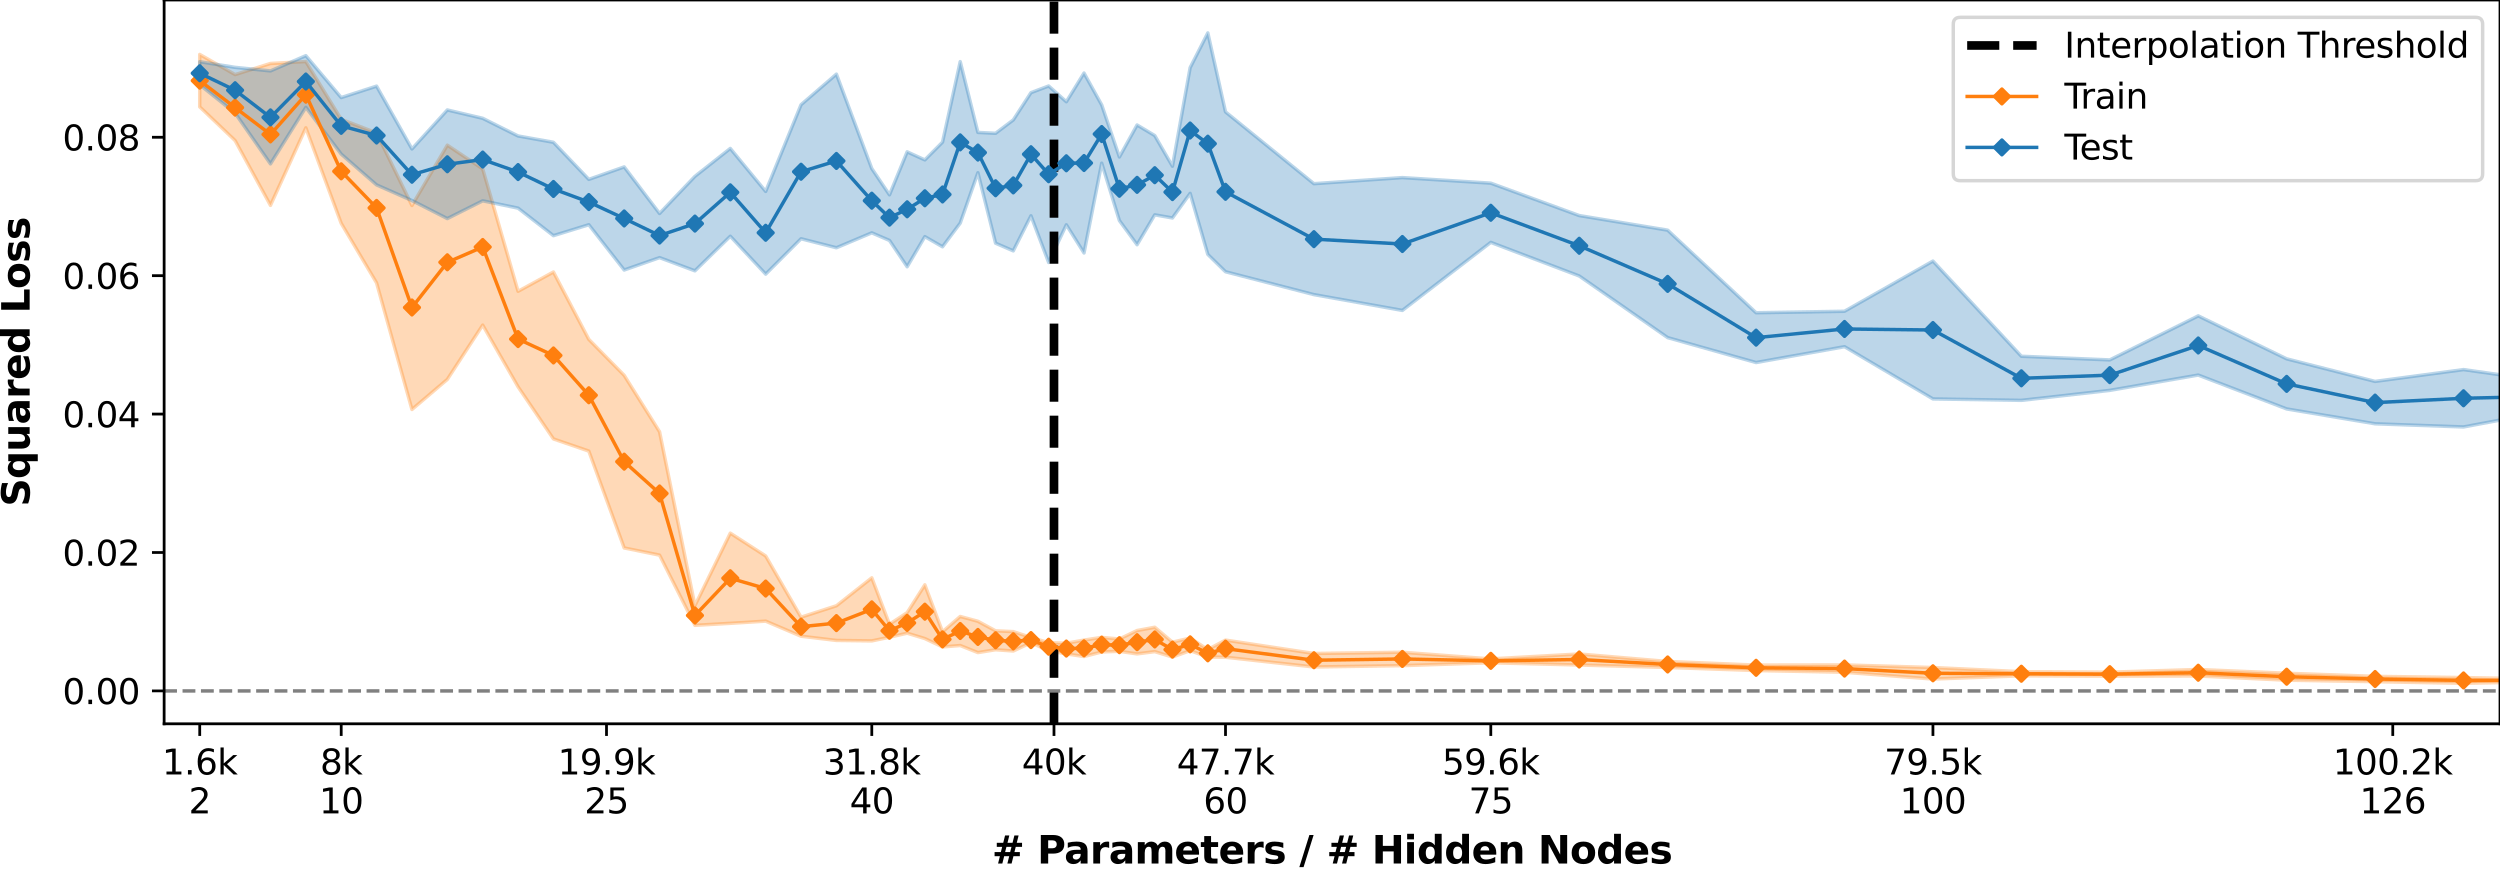<?xml version="1.0" encoding="utf-8" standalone="no"?>
<!DOCTYPE svg PUBLIC "-//W3C//DTD SVG 1.1//EN"
  "http://www.w3.org/Graphics/SVG/1.1/DTD/svg11.dtd">
<svg xmlns:xlink="http://www.w3.org/1999/xlink" width="720pt" height="252pt" viewBox="0 0 720 252" xmlns="http://www.w3.org/2000/svg" version="1.1">
 <defs>
  <style type="text/css">*{stroke-linejoin: round; stroke-linecap: butt}</style>
 </defs>
 <g id="figure_1">
  <g id="patch_1">
   <path d="M 0 252 
L 720 252 
L 720 0 
L 0 0 
z
" style="fill: #ffffff"/>
  </g>
  <g id="axes_1">
   <g id="patch_2">
    <path d="M 47.27 208.456 
L 720 208.456 
L 720 0 
L 47.27 0 
z
" style="fill: #ffffff"/>
   </g>
   <g id="PolyCollection_1">
    <path d="M 57.521 15.672 
L 57.521 30.78 
L 67.708 40.485 
L 77.895 59.15 
L 88.082 36.811 
L 98.269 64.321 
L 108.456 81.481 
L 118.643 117.933 
L 128.831 109.268 
L 139.018 93.626 
L 149.205 111.414 
L 159.392 126.414 
L 169.579 129.917 
L 179.766 157.812 
L 189.953 159.882 
L 200.14 180.098 
L 210.327 179.521 
L 220.514 178.889 
L 230.701 183.231 
L 240.888 184.447 
L 251.075 184.579 
L 256.169 183.524 
L 261.262 182.358 
L 266.356 183.905 
L 271.449 186.312 
L 276.543 185.912 
L 281.636 187.947 
L 286.73 187.125 
L 291.823 187.489 
L 296.917 185.102 
L 302.01 187.413 
L 307.104 188.319 
L 312.197 189.083 
L 317.291 187.756 
L 322.385 187.579 
L 327.478 188.32 
L 332.572 187.67 
L 337.665 189.229 
L 342.759 187.384 
L 347.852 189.238 
L 352.946 189.279 
L 378.413 192.094 
L 403.881 191.706 
L 429.349 190.879 
L 454.816 191.524 
L 480.284 192.233 
L 505.752 193.113 
L 531.219 193.612 
L 556.687 195.568 
L 582.154 194.638 
L 607.622 194.748 
L 633.09 194.686 
L 658.557 195.895 
L 684.025 196.326 
L 709.493 196.801 
L 734.96 196.283 
L 760.428 197.163 
L 785.896 195.628 
L 811.363 196.514 
L 811.363 195.055 
L 811.363 195.055 
L 785.896 194.792 
L 760.428 195.608 
L 734.96 195.615 
L 709.493 195.134 
L 684.025 194.785 
L 658.557 193.891 
L 633.09 192.811 
L 607.622 193.583 
L 582.154 193.438 
L 556.687 192.244 
L 531.219 191.492 
L 505.752 191.543 
L 480.284 190.501 
L 454.816 188.344 
L 429.349 189.762 
L 403.881 187.846 
L 378.413 188.199 
L 352.946 184.343 
L 347.852 187.068 
L 342.759 183.764 
L 337.665 184.936 
L 332.572 180.647 
L 327.478 181.589 
L 322.385 184.036 
L 317.291 183.569 
L 312.197 184.343 
L 307.104 185.247 
L 302.01 185.089 
L 296.917 183.586 
L 291.823 181.904 
L 286.73 181.677 
L 281.636 178.926 
L 276.543 177.543 
L 271.449 181.954 
L 266.356 168.428 
L 261.262 176.438 
L 256.169 179.785 
L 251.075 166.413 
L 240.888 174.457 
L 230.701 177.752 
L 220.514 160.116 
L 210.327 153.549 
L 200.14 174.407 
L 189.953 124.35 
L 179.766 108.099 
L 169.579 97.746 
L 159.392 78.333 
L 149.205 83.892 
L 139.018 48.643 
L 128.831 41.811 
L 118.643 59.186 
L 108.456 38.285 
L 98.269 34.363 
L 88.082 17.732 
L 77.895 18.277 
L 67.708 21.482 
L 57.521 15.672 
z
" clip-path="url(#p7bd601a7f1)" style="fill: #ff7f0e; fill-opacity: 0.3; stroke: #ff7f0e; stroke-opacity: 0.3"/>
   </g>
   <g id="PolyCollection_2">
    <path d="M 57.521 17.774 
L 57.521 24.412 
L 67.708 32.569 
L 77.895 47.197 
L 88.082 30.922 
L 98.269 44.382 
L 108.456 53.255 
L 118.643 57.755 
L 128.831 62.954 
L 139.018 57.837 
L 149.205 59.949 
L 159.392 67.87 
L 169.579 64.722 
L 179.766 77.767 
L 189.953 74.197 
L 200.14 78 
L 210.327 68.038 
L 220.514 78.947 
L 230.701 68.761 
L 240.888 71.356 
L 251.075 67.056 
L 256.169 69.251 
L 261.262 76.828 
L 266.356 68.151 
L 271.449 71.08 
L 276.543 64.258 
L 281.636 49.749 
L 286.73 70.043 
L 291.823 72.253 
L 296.917 62.152 
L 302.01 75.593 
L 307.104 64.745 
L 312.197 72.856 
L 317.291 46.994 
L 322.385 63.522 
L 327.478 70.48 
L 332.572 61.873 
L 337.665 62.776 
L 342.759 55.697 
L 347.852 73.277 
L 352.946 78.264 
L 378.413 84.854 
L 403.881 89.403 
L 429.349 69.805 
L 454.816 79.487 
L 480.284 97.236 
L 505.752 104.412 
L 531.219 99.849 
L 556.687 114.893 
L 582.154 115.305 
L 607.622 112.429 
L 633.09 108.02 
L 658.557 117.772 
L 684.025 122.052 
L 709.493 122.966 
L 734.96 118.197 
L 760.428 120.707 
L 785.896 118.602 
L 811.363 121.962 
L 811.363 112.033 
L 811.363 112.033 
L 785.896 112.64 
L 760.428 109.114 
L 734.96 110.032 
L 709.493 106.443 
L 684.025 109.843 
L 658.557 103.341 
L 633.09 90.971 
L 607.622 103.653 
L 582.154 102.599 
L 556.687 75.188 
L 531.219 89.639 
L 505.752 90.072 
L 480.284 66.285 
L 454.816 62.075 
L 429.349 52.747 
L 403.881 51.148 
L 378.413 52.901 
L 352.946 32.221 
L 347.852 9.475 
L 342.759 19.484 
L 337.665 47.873 
L 332.572 39.04 
L 327.478 35.994 
L 322.385 45.213 
L 317.291 30.217 
L 312.197 21.036 
L 307.104 29.303 
L 302.01 24.764 
L 296.917 26.685 
L 291.823 34.539 
L 286.73 38.385 
L 281.636 38.136 
L 276.543 17.754 
L 271.449 40.927 
L 266.356 46.05 
L 261.262 43.727 
L 256.169 56.114 
L 251.075 48.54 
L 240.888 21.349 
L 230.701 30.157 
L 220.514 55.126 
L 210.327 42.751 
L 200.14 50.788 
L 189.953 61.482 
L 179.766 48.069 
L 169.579 51.657 
L 159.392 40.976 
L 149.205 39.159 
L 139.018 34.069 
L 128.831 31.665 
L 118.643 42.895 
L 108.456 24.802 
L 98.269 28.098 
L 88.082 16.033 
L 77.895 20.421 
L 67.708 19.397 
L 57.521 17.774 
z
" clip-path="url(#p7bd601a7f1)" style="fill: #1f77b4; fill-opacity: 0.3; stroke: #1f77b4; stroke-opacity: 0.3"/>
   </g>
   <g id="matplotlib.axis_1">
    <g id="xtick_1">
     <g id="line2d_1">
      <defs>
       <path id="mdff588a5c4" d="M 0 0 
L 0 3.5 
" style="stroke: #000000; stroke-width: 0.8"/>
      </defs>
      <g>
       <use xlink:href="#mdff588a5c4" x="57.521" y="208.456" style="stroke: #000000; stroke-width: 0.8"/>
      </g>
     </g>
     <g id="text_1">
      <!-- 1.6k -->
      <g transform="translate(46.674 223.054)scale(0.1 -0.1)">
       <defs>
        <path id="DejaVuSans-31" d="M 794 531 
L 1825 531 
L 1825 4091 
L 703 3866 
L 703 4441 
L 1819 4666 
L 2450 4666 
L 2450 531 
L 3481 531 
L 3481 0 
L 794 0 
L 794 531 
z
" transform="scale(0.016)"/>
        <path id="DejaVuSans-2e" d="M 684 794 
L 1344 794 
L 1344 0 
L 684 0 
L 684 794 
z
" transform="scale(0.016)"/>
        <path id="DejaVuSans-36" d="M 2113 2584 
Q 1688 2584 1439 2293 
Q 1191 2003 1191 1497 
Q 1191 994 1439 701 
Q 1688 409 2113 409 
Q 2538 409 2786 701 
Q 3034 994 3034 1497 
Q 3034 2003 2786 2293 
Q 2538 2584 2113 2584 
z
M 3366 4563 
L 3366 3988 
Q 3128 4100 2886 4159 
Q 2644 4219 2406 4219 
Q 1781 4219 1451 3797 
Q 1122 3375 1075 2522 
Q 1259 2794 1537 2939 
Q 1816 3084 2150 3084 
Q 2853 3084 3261 2657 
Q 3669 2231 3669 1497 
Q 3669 778 3244 343 
Q 2819 -91 2113 -91 
Q 1303 -91 875 529 
Q 447 1150 447 2328 
Q 447 3434 972 4092 
Q 1497 4750 2381 4750 
Q 2619 4750 2861 4703 
Q 3103 4656 3366 4563 
z
" transform="scale(0.016)"/>
        <path id="DejaVuSans-6b" d="M 581 4863 
L 1159 4863 
L 1159 1991 
L 2875 3500 
L 3609 3500 
L 1753 1863 
L 3688 0 
L 2938 0 
L 1159 1709 
L 1159 0 
L 581 0 
L 581 4863 
z
" transform="scale(0.016)"/>
       </defs>
       <use xlink:href="#DejaVuSans-31"/>
       <use xlink:href="#DejaVuSans-2e" x="63.623"/>
       <use xlink:href="#DejaVuSans-36" x="95.41"/>
       <use xlink:href="#DejaVuSans-6b" x="159.033"/>
      </g>
      <!-- 2 -->
      <g transform="translate(54.34 234.252)scale(0.1 -0.1)">
       <defs>
        <path id="DejaVuSans-32" d="M 1228 531 
L 3431 531 
L 3431 0 
L 469 0 
L 469 531 
Q 828 903 1448 1529 
Q 2069 2156 2228 2338 
Q 2531 2678 2651 2914 
Q 2772 3150 2772 3378 
Q 2772 3750 2511 3984 
Q 2250 4219 1831 4219 
Q 1534 4219 1204 4116 
Q 875 4013 500 3803 
L 500 4441 
Q 881 4594 1212 4672 
Q 1544 4750 1819 4750 
Q 2544 4750 2975 4387 
Q 3406 4025 3406 3419 
Q 3406 3131 3298 2873 
Q 3191 2616 2906 2266 
Q 2828 2175 2409 1742 
Q 1991 1309 1228 531 
z
" transform="scale(0.016)"/>
       </defs>
       <use xlink:href="#DejaVuSans-32"/>
      </g>
     </g>
    </g>
    <g id="xtick_2">
     <g id="line2d_2">
      <g>
       <use xlink:href="#mdff588a5c4" x="98.269" y="208.456" style="stroke: #000000; stroke-width: 0.8"/>
      </g>
     </g>
     <g id="text_2">
      <!-- 8k -->
      <g transform="translate(92.193 223.054)scale(0.1 -0.1)">
       <defs>
        <path id="DejaVuSans-38" d="M 2034 2216 
Q 1584 2216 1326 1975 
Q 1069 1734 1069 1313 
Q 1069 891 1326 650 
Q 1584 409 2034 409 
Q 2484 409 2743 651 
Q 3003 894 3003 1313 
Q 3003 1734 2745 1975 
Q 2488 2216 2034 2216 
z
M 1403 2484 
Q 997 2584 770 2862 
Q 544 3141 544 3541 
Q 544 4100 942 4425 
Q 1341 4750 2034 4750 
Q 2731 4750 3128 4425 
Q 3525 4100 3525 3541 
Q 3525 3141 3298 2862 
Q 3072 2584 2669 2484 
Q 3125 2378 3379 2068 
Q 3634 1759 3634 1313 
Q 3634 634 3220 271 
Q 2806 -91 2034 -91 
Q 1263 -91 848 271 
Q 434 634 434 1313 
Q 434 1759 690 2068 
Q 947 2378 1403 2484 
z
M 1172 3481 
Q 1172 3119 1398 2916 
Q 1625 2713 2034 2713 
Q 2441 2713 2670 2916 
Q 2900 3119 2900 3481 
Q 2900 3844 2670 4047 
Q 2441 4250 2034 4250 
Q 1625 4250 1398 4047 
Q 1172 3844 1172 3481 
z
" transform="scale(0.016)"/>
       </defs>
       <use xlink:href="#DejaVuSans-38"/>
       <use xlink:href="#DejaVuSans-6b" x="63.623"/>
      </g>
      <!-- 10 -->
      <g transform="translate(91.907 234.252)scale(0.1 -0.1)">
       <defs>
        <path id="DejaVuSans-30" d="M 2034 4250 
Q 1547 4250 1301 3770 
Q 1056 3291 1056 2328 
Q 1056 1369 1301 889 
Q 1547 409 2034 409 
Q 2525 409 2770 889 
Q 3016 1369 3016 2328 
Q 3016 3291 2770 3770 
Q 2525 4250 2034 4250 
z
M 2034 4750 
Q 2819 4750 3233 4129 
Q 3647 3509 3647 2328 
Q 3647 1150 3233 529 
Q 2819 -91 2034 -91 
Q 1250 -91 836 529 
Q 422 1150 422 2328 
Q 422 3509 836 4129 
Q 1250 4750 2034 4750 
z
" transform="scale(0.016)"/>
       </defs>
       <use xlink:href="#DejaVuSans-31"/>
       <use xlink:href="#DejaVuSans-30" x="63.623"/>
      </g>
     </g>
    </g>
    <g id="xtick_3">
     <g id="line2d_3">
      <g>
       <use xlink:href="#mdff588a5c4" x="174.672" y="208.456" style="stroke: #000000; stroke-width: 0.8"/>
      </g>
     </g>
     <g id="text_3">
      <!-- 19.9k -->
      <g transform="translate(160.644 223.054)scale(0.1 -0.1)">
       <defs>
        <path id="DejaVuSans-39" d="M 703 97 
L 703 672 
Q 941 559 1184 500 
Q 1428 441 1663 441 
Q 2288 441 2617 861 
Q 2947 1281 2994 2138 
Q 2813 1869 2534 1725 
Q 2256 1581 1919 1581 
Q 1219 1581 811 2004 
Q 403 2428 403 3163 
Q 403 3881 828 4315 
Q 1253 4750 1959 4750 
Q 2769 4750 3195 4129 
Q 3622 3509 3622 2328 
Q 3622 1225 3098 567 
Q 2575 -91 1691 -91 
Q 1453 -91 1209 -44 
Q 966 3 703 97 
z
M 1959 2075 
Q 2384 2075 2632 2365 
Q 2881 2656 2881 3163 
Q 2881 3666 2632 3958 
Q 2384 4250 1959 4250 
Q 1534 4250 1286 3958 
Q 1038 3666 1038 3163 
Q 1038 2656 1286 2365 
Q 1534 2075 1959 2075 
z
" transform="scale(0.016)"/>
       </defs>
       <use xlink:href="#DejaVuSans-31"/>
       <use xlink:href="#DejaVuSans-39" x="63.623"/>
       <use xlink:href="#DejaVuSans-2e" x="127.246"/>
       <use xlink:href="#DejaVuSans-39" x="159.033"/>
       <use xlink:href="#DejaVuSans-6b" x="222.656"/>
      </g>
      <!-- 25 -->
      <g transform="translate(168.31 234.252)scale(0.1 -0.1)">
       <defs>
        <path id="DejaVuSans-35" d="M 691 4666 
L 3169 4666 
L 3169 4134 
L 1269 4134 
L 1269 2991 
Q 1406 3038 1543 3061 
Q 1681 3084 1819 3084 
Q 2600 3084 3056 2656 
Q 3513 2228 3513 1497 
Q 3513 744 3044 326 
Q 2575 -91 1722 -91 
Q 1428 -91 1123 -41 
Q 819 9 494 109 
L 494 744 
Q 775 591 1075 516 
Q 1375 441 1709 441 
Q 2250 441 2565 725 
Q 2881 1009 2881 1497 
Q 2881 1984 2565 2268 
Q 2250 2553 1709 2553 
Q 1456 2553 1204 2497 
Q 953 2441 691 2322 
L 691 4666 
z
" transform="scale(0.016)"/>
       </defs>
       <use xlink:href="#DejaVuSans-32"/>
       <use xlink:href="#DejaVuSans-35" x="63.623"/>
      </g>
     </g>
    </g>
    <g id="xtick_4">
     <g id="line2d_4">
      <g>
       <use xlink:href="#mdff588a5c4" x="251.075" y="208.456" style="stroke: #000000; stroke-width: 0.8"/>
      </g>
     </g>
     <g id="text_4">
      <!-- 31.8k -->
      <g transform="translate(237.047 223.054)scale(0.1 -0.1)">
       <defs>
        <path id="DejaVuSans-33" d="M 2597 2516 
Q 3050 2419 3304 2112 
Q 3559 1806 3559 1356 
Q 3559 666 3084 287 
Q 2609 -91 1734 -91 
Q 1441 -91 1130 -33 
Q 819 25 488 141 
L 488 750 
Q 750 597 1062 519 
Q 1375 441 1716 441 
Q 2309 441 2620 675 
Q 2931 909 2931 1356 
Q 2931 1769 2642 2001 
Q 2353 2234 1838 2234 
L 1294 2234 
L 1294 2753 
L 1863 2753 
Q 2328 2753 2575 2939 
Q 2822 3125 2822 3475 
Q 2822 3834 2567 4026 
Q 2313 4219 1838 4219 
Q 1578 4219 1281 4162 
Q 984 4106 628 3988 
L 628 4550 
Q 988 4650 1302 4700 
Q 1616 4750 1894 4750 
Q 2613 4750 3031 4423 
Q 3450 4097 3450 3541 
Q 3450 3153 3228 2886 
Q 3006 2619 2597 2516 
z
" transform="scale(0.016)"/>
       </defs>
       <use xlink:href="#DejaVuSans-33"/>
       <use xlink:href="#DejaVuSans-31" x="63.623"/>
       <use xlink:href="#DejaVuSans-2e" x="127.246"/>
       <use xlink:href="#DejaVuSans-38" x="159.033"/>
       <use xlink:href="#DejaVuSans-6b" x="222.656"/>
      </g>
      <!-- 40 -->
      <g transform="translate(244.713 234.252)scale(0.1 -0.1)">
       <defs>
        <path id="DejaVuSans-34" d="M 2419 4116 
L 825 1625 
L 2419 1625 
L 2419 4116 
z
M 2253 4666 
L 3047 4666 
L 3047 1625 
L 3713 1625 
L 3713 1100 
L 3047 1100 
L 3047 0 
L 2419 0 
L 2419 1100 
L 313 1100 
L 313 1709 
L 2253 4666 
z
" transform="scale(0.016)"/>
       </defs>
       <use xlink:href="#DejaVuSans-34"/>
       <use xlink:href="#DejaVuSans-30" x="63.623"/>
      </g>
     </g>
    </g>
    <g id="xtick_5">
     <g id="line2d_5">
      <g>
       <use xlink:href="#mdff588a5c4" x="352.946" y="208.456" style="stroke: #000000; stroke-width: 0.8"/>
      </g>
     </g>
     <g id="text_5">
      <!-- 47.7k -->
      <g transform="translate(338.918 223.054)scale(0.1 -0.1)">
       <defs>
        <path id="DejaVuSans-37" d="M 525 4666 
L 3525 4666 
L 3525 4397 
L 1831 0 
L 1172 0 
L 2766 4134 
L 525 4134 
L 525 4666 
z
" transform="scale(0.016)"/>
       </defs>
       <use xlink:href="#DejaVuSans-34"/>
       <use xlink:href="#DejaVuSans-37" x="63.623"/>
       <use xlink:href="#DejaVuSans-2e" x="127.246"/>
       <use xlink:href="#DejaVuSans-37" x="159.033"/>
       <use xlink:href="#DejaVuSans-6b" x="222.656"/>
      </g>
      <!-- 60 -->
      <g transform="translate(346.583 234.252)scale(0.1 -0.1)">
       <use xlink:href="#DejaVuSans-36"/>
       <use xlink:href="#DejaVuSans-30" x="63.623"/>
      </g>
     </g>
    </g>
    <g id="xtick_6">
     <g id="line2d_6">
      <g>
       <use xlink:href="#mdff588a5c4" x="429.349" y="208.456" style="stroke: #000000; stroke-width: 0.8"/>
      </g>
     </g>
     <g id="text_6">
      <!-- 59.6k -->
      <g transform="translate(415.32 223.054)scale(0.1 -0.1)">
       <use xlink:href="#DejaVuSans-35"/>
       <use xlink:href="#DejaVuSans-39" x="63.623"/>
       <use xlink:href="#DejaVuSans-2e" x="127.246"/>
       <use xlink:href="#DejaVuSans-36" x="159.033"/>
       <use xlink:href="#DejaVuSans-6b" x="222.656"/>
      </g>
      <!-- 75 -->
      <g transform="translate(422.986 234.252)scale(0.1 -0.1)">
       <use xlink:href="#DejaVuSans-37"/>
       <use xlink:href="#DejaVuSans-35" x="63.623"/>
      </g>
     </g>
    </g>
    <g id="xtick_7">
     <g id="line2d_7">
      <g>
       <use xlink:href="#mdff588a5c4" x="556.687" y="208.456" style="stroke: #000000; stroke-width: 0.8"/>
      </g>
     </g>
     <g id="text_7">
      <!-- 79.5k -->
      <g transform="translate(542.659 223.054)scale(0.1 -0.1)">
       <use xlink:href="#DejaVuSans-37"/>
       <use xlink:href="#DejaVuSans-39" x="63.623"/>
       <use xlink:href="#DejaVuSans-2e" x="127.246"/>
       <use xlink:href="#DejaVuSans-35" x="159.033"/>
       <use xlink:href="#DejaVuSans-6b" x="222.656"/>
      </g>
      <!-- 100 -->
      <g transform="translate(547.143 234.252)scale(0.1 -0.1)">
       <use xlink:href="#DejaVuSans-31"/>
       <use xlink:href="#DejaVuSans-30" x="63.623"/>
       <use xlink:href="#DejaVuSans-30" x="127.246"/>
      </g>
     </g>
    </g>
    <g id="xtick_8">
     <g id="line2d_8">
      <g>
       <use xlink:href="#mdff588a5c4" x="689.118" y="208.456" style="stroke: #000000; stroke-width: 0.8"/>
      </g>
     </g>
     <g id="text_8">
      <!-- 100.2k -->
      <g transform="translate(671.909 223.054)scale(0.1 -0.1)">
       <use xlink:href="#DejaVuSans-31"/>
       <use xlink:href="#DejaVuSans-30" x="63.623"/>
       <use xlink:href="#DejaVuSans-30" x="127.246"/>
       <use xlink:href="#DejaVuSans-2e" x="190.869"/>
       <use xlink:href="#DejaVuSans-32" x="222.656"/>
       <use xlink:href="#DejaVuSans-6b" x="286.279"/>
      </g>
      <!-- 126 -->
      <g transform="translate(679.575 234.252)scale(0.1 -0.1)">
       <use xlink:href="#DejaVuSans-31"/>
       <use xlink:href="#DejaVuSans-32" x="63.623"/>
       <use xlink:href="#DejaVuSans-36" x="127.246"/>
      </g>
     </g>
    </g>
    <g id="xtick_9">
     <g id="line2d_9">
      <g>
       <use xlink:href="#mdff588a5c4" x="303.548" y="208.456" style="stroke: #000000; stroke-width: 0.8"/>
      </g>
     </g>
     <g id="text_9">
      <!-- 40k -->
      <g transform="translate(294.29 223.054)scale(0.1 -0.1)">
       <use xlink:href="#DejaVuSans-34"/>
       <use xlink:href="#DejaVuSans-30" x="63.623"/>
       <use xlink:href="#DejaVuSans-6b" x="127.246"/>
      </g>
     </g>
    </g>
    <g id="text_10">
     <!-- # Parameters / # Hidden Nodes -->
     <g transform="translate(285.676 248.69)scale(0.11 -0.11)">
      <defs>
       <path id="DejaVuSans-Bold-23" d="M 2847 4594 
L 2547 3391 
L 3372 3391 
L 3675 4594 
L 4366 4594 
L 4063 3391 
L 4928 3391 
L 4928 2725 
L 3897 2725 
L 3681 1869 
L 4569 1869 
L 4569 1197 
L 3519 1197 
L 3219 0 
L 2528 0 
L 2828 1197 
L 2003 1197 
L 1703 0 
L 1006 0 
L 1306 1197 
L 434 1197 
L 434 1869 
L 1459 1869 
L 1678 2725 
L 794 2725 
L 794 3391 
L 1850 3391 
L 2150 4594 
L 2847 4594 
z
M 3200 2725 
L 2375 2725 
L 2156 1869 
L 2981 1869 
L 3200 2725 
z
" transform="scale(0.016)"/>
       <path id="DejaVuSans-Bold-20" transform="scale(0.016)"/>
       <path id="DejaVuSans-Bold-50" d="M 588 4666 
L 2584 4666 
Q 3475 4666 3951 4270 
Q 4428 3875 4428 3144 
Q 4428 2409 3951 2014 
Q 3475 1619 2584 1619 
L 1791 1619 
L 1791 0 
L 588 0 
L 588 4666 
z
M 1791 3794 
L 1791 2491 
L 2456 2491 
Q 2806 2491 2997 2661 
Q 3188 2831 3188 3144 
Q 3188 3456 2997 3625 
Q 2806 3794 2456 3794 
L 1791 3794 
z
" transform="scale(0.016)"/>
       <path id="DejaVuSans-Bold-61" d="M 2106 1575 
Q 1756 1575 1579 1456 
Q 1403 1338 1403 1106 
Q 1403 894 1545 773 
Q 1688 653 1941 653 
Q 2256 653 2472 879 
Q 2688 1106 2688 1447 
L 2688 1575 
L 2106 1575 
z
M 3816 1997 
L 3816 0 
L 2688 0 
L 2688 519 
Q 2463 200 2181 54 
Q 1900 -91 1497 -91 
Q 953 -91 614 226 
Q 275 544 275 1050 
Q 275 1666 698 1953 
Q 1122 2241 2028 2241 
L 2688 2241 
L 2688 2328 
Q 2688 2594 2478 2717 
Q 2269 2841 1825 2841 
Q 1466 2841 1156 2769 
Q 847 2697 581 2553 
L 581 3406 
Q 941 3494 1303 3539 
Q 1666 3584 2028 3584 
Q 2975 3584 3395 3211 
Q 3816 2838 3816 1997 
z
" transform="scale(0.016)"/>
       <path id="DejaVuSans-Bold-72" d="M 3138 2547 
Q 2991 2616 2845 2648 
Q 2700 2681 2553 2681 
Q 2122 2681 1889 2404 
Q 1656 2128 1656 1613 
L 1656 0 
L 538 0 
L 538 3500 
L 1656 3500 
L 1656 2925 
Q 1872 3269 2151 3426 
Q 2431 3584 2822 3584 
Q 2878 3584 2943 3579 
Q 3009 3575 3134 3559 
L 3138 2547 
z
" transform="scale(0.016)"/>
       <path id="DejaVuSans-Bold-6d" d="M 3781 2919 
Q 3994 3244 4286 3414 
Q 4578 3584 4928 3584 
Q 5531 3584 5847 3212 
Q 6163 2841 6163 2131 
L 6163 0 
L 5038 0 
L 5038 1825 
Q 5041 1866 5042 1909 
Q 5044 1953 5044 2034 
Q 5044 2406 4934 2573 
Q 4825 2741 4581 2741 
Q 4263 2741 4089 2478 
Q 3916 2216 3909 1719 
L 3909 0 
L 2784 0 
L 2784 1825 
Q 2784 2406 2684 2573 
Q 2584 2741 2328 2741 
Q 2006 2741 1831 2477 
Q 1656 2213 1656 1722 
L 1656 0 
L 531 0 
L 531 3500 
L 1656 3500 
L 1656 2988 
Q 1863 3284 2130 3434 
Q 2397 3584 2719 3584 
Q 3081 3584 3359 3409 
Q 3638 3234 3781 2919 
z
" transform="scale(0.016)"/>
       <path id="DejaVuSans-Bold-65" d="M 4031 1759 
L 4031 1441 
L 1416 1441 
Q 1456 1047 1700 850 
Q 1944 653 2381 653 
Q 2734 653 3104 758 
Q 3475 863 3866 1075 
L 3866 213 
Q 3469 63 3072 -14 
Q 2675 -91 2278 -91 
Q 1328 -91 801 392 
Q 275 875 275 1747 
Q 275 2603 792 3093 
Q 1309 3584 2216 3584 
Q 3041 3584 3536 3087 
Q 4031 2591 4031 1759 
z
M 2881 2131 
Q 2881 2450 2695 2645 
Q 2509 2841 2209 2841 
Q 1884 2841 1681 2658 
Q 1478 2475 1428 2131 
L 2881 2131 
z
" transform="scale(0.016)"/>
       <path id="DejaVuSans-Bold-74" d="M 1759 4494 
L 1759 3500 
L 2913 3500 
L 2913 2700 
L 1759 2700 
L 1759 1216 
Q 1759 972 1856 886 
Q 1953 800 2241 800 
L 2816 800 
L 2816 0 
L 1856 0 
Q 1194 0 917 276 
Q 641 553 641 1216 
L 641 2700 
L 84 2700 
L 84 3500 
L 641 3500 
L 641 4494 
L 1759 4494 
z
" transform="scale(0.016)"/>
       <path id="DejaVuSans-Bold-73" d="M 3272 3391 
L 3272 2541 
Q 2913 2691 2578 2766 
Q 2244 2841 1947 2841 
Q 1628 2841 1473 2761 
Q 1319 2681 1319 2516 
Q 1319 2381 1436 2309 
Q 1553 2238 1856 2203 
L 2053 2175 
Q 2913 2066 3209 1816 
Q 3506 1566 3506 1031 
Q 3506 472 3093 190 
Q 2681 -91 1863 -91 
Q 1516 -91 1145 -36 
Q 775 19 384 128 
L 384 978 
Q 719 816 1070 734 
Q 1422 653 1784 653 
Q 2113 653 2278 743 
Q 2444 834 2444 1013 
Q 2444 1163 2330 1236 
Q 2216 1309 1875 1350 
L 1678 1375 
Q 931 1469 631 1722 
Q 331 1975 331 2491 
Q 331 3047 712 3315 
Q 1094 3584 1881 3584 
Q 2191 3584 2531 3537 
Q 2872 3491 3272 3391 
z
" transform="scale(0.016)"/>
       <path id="DejaVuSans-Bold-2f" d="M 1644 4666 
L 2338 4666 
L 691 -594 
L 0 -594 
L 1644 4666 
z
" transform="scale(0.016)"/>
       <path id="DejaVuSans-Bold-48" d="M 588 4666 
L 1791 4666 
L 1791 2888 
L 3566 2888 
L 3566 4666 
L 4769 4666 
L 4769 0 
L 3566 0 
L 3566 1978 
L 1791 1978 
L 1791 0 
L 588 0 
L 588 4666 
z
" transform="scale(0.016)"/>
       <path id="DejaVuSans-Bold-69" d="M 538 3500 
L 1656 3500 
L 1656 0 
L 538 0 
L 538 3500 
z
M 538 4863 
L 1656 4863 
L 1656 3950 
L 538 3950 
L 538 4863 
z
" transform="scale(0.016)"/>
       <path id="DejaVuSans-Bold-64" d="M 2919 2988 
L 2919 4863 
L 4044 4863 
L 4044 0 
L 2919 0 
L 2919 506 
Q 2688 197 2409 53 
Q 2131 -91 1766 -91 
Q 1119 -91 703 423 
Q 288 938 288 1747 
Q 288 2556 703 3070 
Q 1119 3584 1766 3584 
Q 2128 3584 2408 3439 
Q 2688 3294 2919 2988 
z
M 2181 722 
Q 2541 722 2730 984 
Q 2919 1247 2919 1747 
Q 2919 2247 2730 2509 
Q 2541 2772 2181 2772 
Q 1825 2772 1636 2509 
Q 1447 2247 1447 1747 
Q 1447 1247 1636 984 
Q 1825 722 2181 722 
z
" transform="scale(0.016)"/>
       <path id="DejaVuSans-Bold-6e" d="M 4056 2131 
L 4056 0 
L 2931 0 
L 2931 347 
L 2931 1631 
Q 2931 2084 2911 2256 
Q 2891 2428 2841 2509 
Q 2775 2619 2662 2680 
Q 2550 2741 2406 2741 
Q 2056 2741 1856 2470 
Q 1656 2200 1656 1722 
L 1656 0 
L 538 0 
L 538 3500 
L 1656 3500 
L 1656 2988 
Q 1909 3294 2193 3439 
Q 2478 3584 2822 3584 
Q 3428 3584 3742 3212 
Q 4056 2841 4056 2131 
z
" transform="scale(0.016)"/>
       <path id="DejaVuSans-Bold-4e" d="M 588 4666 
L 1931 4666 
L 3628 1466 
L 3628 4666 
L 4769 4666 
L 4769 0 
L 3425 0 
L 1728 3200 
L 1728 0 
L 588 0 
L 588 4666 
z
" transform="scale(0.016)"/>
       <path id="DejaVuSans-Bold-6f" d="M 2203 2784 
Q 1831 2784 1636 2517 
Q 1441 2250 1441 1747 
Q 1441 1244 1636 976 
Q 1831 709 2203 709 
Q 2569 709 2762 976 
Q 2956 1244 2956 1747 
Q 2956 2250 2762 2517 
Q 2569 2784 2203 2784 
z
M 2203 3584 
Q 3106 3584 3614 3096 
Q 4122 2609 4122 1747 
Q 4122 884 3614 396 
Q 3106 -91 2203 -91 
Q 1297 -91 786 396 
Q 275 884 275 1747 
Q 275 2609 786 3096 
Q 1297 3584 2203 3584 
z
" transform="scale(0.016)"/>
      </defs>
      <use xlink:href="#DejaVuSans-Bold-23"/>
      <use xlink:href="#DejaVuSans-Bold-20" x="83.789"/>
      <use xlink:href="#DejaVuSans-Bold-50" x="118.604"/>
      <use xlink:href="#DejaVuSans-Bold-61" x="189.27"/>
      <use xlink:href="#DejaVuSans-Bold-72" x="256.75"/>
      <use xlink:href="#DejaVuSans-Bold-61" x="306.066"/>
      <use xlink:href="#DejaVuSans-Bold-6d" x="373.547"/>
      <use xlink:href="#DejaVuSans-Bold-65" x="477.746"/>
      <use xlink:href="#DejaVuSans-Bold-74" x="545.568"/>
      <use xlink:href="#DejaVuSans-Bold-65" x="593.371"/>
      <use xlink:href="#DejaVuSans-Bold-72" x="661.193"/>
      <use xlink:href="#DejaVuSans-Bold-73" x="710.51"/>
      <use xlink:href="#DejaVuSans-Bold-20" x="770.031"/>
      <use xlink:href="#DejaVuSans-Bold-2f" x="804.846"/>
      <use xlink:href="#DejaVuSans-Bold-20" x="841.369"/>
      <use xlink:href="#DejaVuSans-Bold-23" x="876.184"/>
      <use xlink:href="#DejaVuSans-Bold-20" x="959.973"/>
      <use xlink:href="#DejaVuSans-Bold-48" x="994.787"/>
      <use xlink:href="#DejaVuSans-Bold-69" x="1078.479"/>
      <use xlink:href="#DejaVuSans-Bold-64" x="1112.756"/>
      <use xlink:href="#DejaVuSans-Bold-64" x="1184.338"/>
      <use xlink:href="#DejaVuSans-Bold-65" x="1255.92"/>
      <use xlink:href="#DejaVuSans-Bold-6e" x="1323.742"/>
      <use xlink:href="#DejaVuSans-Bold-20" x="1394.934"/>
      <use xlink:href="#DejaVuSans-Bold-4e" x="1429.748"/>
      <use xlink:href="#DejaVuSans-Bold-6f" x="1513.439"/>
      <use xlink:href="#DejaVuSans-Bold-64" x="1582.141"/>
      <use xlink:href="#DejaVuSans-Bold-65" x="1653.723"/>
      <use xlink:href="#DejaVuSans-Bold-73" x="1721.545"/>
     </g>
    </g>
   </g>
   <g id="matplotlib.axis_2">
    <g id="ytick_1">
     <g id="line2d_10">
      <defs>
       <path id="m836d0d74a0" d="M 0 0 
L -3.5 0 
" style="stroke: #000000; stroke-width: 0.8"/>
      </defs>
      <g>
       <use xlink:href="#m836d0d74a0" x="47.27" y="198.981" style="stroke: #000000; stroke-width: 0.8"/>
      </g>
     </g>
     <g id="text_11">
      <!--  0.00 -->
      <g transform="translate(14.826 202.78)scale(0.1 -0.1)">
       <defs>
        <path id="DejaVuSans-20" transform="scale(0.016)"/>
       </defs>
       <use xlink:href="#DejaVuSans-20"/>
       <use xlink:href="#DejaVuSans-30" x="31.787"/>
       <use xlink:href="#DejaVuSans-2e" x="95.41"/>
       <use xlink:href="#DejaVuSans-30" x="127.197"/>
       <use xlink:href="#DejaVuSans-30" x="190.82"/>
      </g>
     </g>
    </g>
    <g id="ytick_2">
     <g id="line2d_11">
      <g>
       <use xlink:href="#m836d0d74a0" x="47.27" y="159.119" style="stroke: #000000; stroke-width: 0.8"/>
      </g>
     </g>
     <g id="text_12">
      <!--  0.02 -->
      <g transform="translate(14.826 162.918)scale(0.1 -0.1)">
       <use xlink:href="#DejaVuSans-20"/>
       <use xlink:href="#DejaVuSans-30" x="31.787"/>
       <use xlink:href="#DejaVuSans-2e" x="95.41"/>
       <use xlink:href="#DejaVuSans-30" x="127.197"/>
       <use xlink:href="#DejaVuSans-32" x="190.82"/>
      </g>
     </g>
    </g>
    <g id="ytick_3">
     <g id="line2d_12">
      <g>
       <use xlink:href="#m836d0d74a0" x="47.27" y="119.257" style="stroke: #000000; stroke-width: 0.8"/>
      </g>
     </g>
     <g id="text_13">
      <!--  0.04 -->
      <g transform="translate(14.826 123.056)scale(0.1 -0.1)">
       <use xlink:href="#DejaVuSans-20"/>
       <use xlink:href="#DejaVuSans-30" x="31.787"/>
       <use xlink:href="#DejaVuSans-2e" x="95.41"/>
       <use xlink:href="#DejaVuSans-30" x="127.197"/>
       <use xlink:href="#DejaVuSans-34" x="190.82"/>
      </g>
     </g>
    </g>
    <g id="ytick_4">
     <g id="line2d_13">
      <g>
       <use xlink:href="#m836d0d74a0" x="47.27" y="79.394" style="stroke: #000000; stroke-width: 0.8"/>
      </g>
     </g>
     <g id="text_14">
      <!--  0.06 -->
      <g transform="translate(14.826 83.194)scale(0.1 -0.1)">
       <use xlink:href="#DejaVuSans-20"/>
       <use xlink:href="#DejaVuSans-30" x="31.787"/>
       <use xlink:href="#DejaVuSans-2e" x="95.41"/>
       <use xlink:href="#DejaVuSans-30" x="127.197"/>
       <use xlink:href="#DejaVuSans-36" x="190.82"/>
      </g>
     </g>
    </g>
    <g id="ytick_5">
     <g id="line2d_14">
      <g>
       <use xlink:href="#m836d0d74a0" x="47.27" y="39.532" style="stroke: #000000; stroke-width: 0.8"/>
      </g>
     </g>
     <g id="text_15">
      <!--  0.08 -->
      <g transform="translate(14.826 43.332)scale(0.1 -0.1)">
       <use xlink:href="#DejaVuSans-20"/>
       <use xlink:href="#DejaVuSans-30" x="31.787"/>
       <use xlink:href="#DejaVuSans-2e" x="95.41"/>
       <use xlink:href="#DejaVuSans-30" x="127.197"/>
       <use xlink:href="#DejaVuSans-38" x="190.82"/>
      </g>
     </g>
    </g>
    <g id="text_16">
     <!-- Squared Loss -->
     <g transform="translate(8.539 145.877)rotate(-90)scale(0.11 -0.11)">
      <defs>
       <path id="DejaVuSans-Bold-53" d="M 3834 4519 
L 3834 3531 
Q 3450 3703 3084 3790 
Q 2719 3878 2394 3878 
Q 1963 3878 1756 3759 
Q 1550 3641 1550 3391 
Q 1550 3203 1689 3098 
Q 1828 2994 2194 2919 
L 2706 2816 
Q 3484 2659 3812 2340 
Q 4141 2022 4141 1434 
Q 4141 663 3683 286 
Q 3225 -91 2284 -91 
Q 1841 -91 1394 -6 
Q 947 78 500 244 
L 500 1259 
Q 947 1022 1364 901 
Q 1781 781 2169 781 
Q 2563 781 2772 912 
Q 2981 1044 2981 1288 
Q 2981 1506 2839 1625 
Q 2697 1744 2272 1838 
L 1806 1941 
Q 1106 2091 782 2419 
Q 459 2747 459 3303 
Q 459 4000 909 4375 
Q 1359 4750 2203 4750 
Q 2588 4750 2994 4692 
Q 3400 4634 3834 4519 
z
" transform="scale(0.016)"/>
       <path id="DejaVuSans-Bold-71" d="M 2181 2772 
Q 1825 2772 1636 2509 
Q 1447 2247 1447 1747 
Q 1447 1247 1636 984 
Q 1825 722 2181 722 
Q 2541 722 2730 984 
Q 2919 1247 2919 1747 
Q 2919 2247 2730 2509 
Q 2541 2772 2181 2772 
z
M 2919 506 
Q 2688 197 2409 53 
Q 2131 -91 1766 -91 
Q 1119 -91 703 423 
Q 288 938 288 1747 
Q 288 2556 703 3067 
Q 1119 3578 1766 3578 
Q 2131 3578 2409 3434 
Q 2688 3291 2919 2981 
L 2919 3500 
L 4044 3500 
L 4044 -1331 
L 2919 -1331 
L 2919 506 
z
" transform="scale(0.016)"/>
       <path id="DejaVuSans-Bold-75" d="M 500 1363 
L 500 3500 
L 1625 3500 
L 1625 3150 
Q 1625 2866 1622 2436 
Q 1619 2006 1619 1863 
Q 1619 1441 1641 1255 
Q 1663 1069 1716 984 
Q 1784 875 1895 815 
Q 2006 756 2150 756 
Q 2500 756 2700 1025 
Q 2900 1294 2900 1772 
L 2900 3500 
L 4019 3500 
L 4019 0 
L 2900 0 
L 2900 506 
Q 2647 200 2364 54 
Q 2081 -91 1741 -91 
Q 1134 -91 817 281 
Q 500 653 500 1363 
z
" transform="scale(0.016)"/>
       <path id="DejaVuSans-Bold-4c" d="M 588 4666 
L 1791 4666 
L 1791 909 
L 3903 909 
L 3903 0 
L 588 0 
L 588 4666 
z
" transform="scale(0.016)"/>
      </defs>
      <use xlink:href="#DejaVuSans-Bold-53"/>
      <use xlink:href="#DejaVuSans-Bold-71" x="72.021"/>
      <use xlink:href="#DejaVuSans-Bold-75" x="143.604"/>
      <use xlink:href="#DejaVuSans-Bold-61" x="214.795"/>
      <use xlink:href="#DejaVuSans-Bold-72" x="282.275"/>
      <use xlink:href="#DejaVuSans-Bold-65" x="331.592"/>
      <use xlink:href="#DejaVuSans-Bold-64" x="399.414"/>
      <use xlink:href="#DejaVuSans-Bold-20" x="470.996"/>
      <use xlink:href="#DejaVuSans-Bold-4c" x="505.811"/>
      <use xlink:href="#DejaVuSans-Bold-6f" x="569.531"/>
      <use xlink:href="#DejaVuSans-Bold-73" x="638.232"/>
      <use xlink:href="#DejaVuSans-Bold-73" x="697.754"/>
     </g>
    </g>
   </g>
   <g id="line2d_15">
    <path d="M 303.548 208.456 
L 303.548 0 
" clip-path="url(#p7bd601a7f1)" style="fill: none; stroke-dasharray: 9.25,4; stroke-dashoffset: 0; stroke: #000000; stroke-width: 2.5"/>
   </g>
   <g id="line2d_16">
    <path d="M 47.27 198.981 
L 720 198.981 
" clip-path="url(#p7bd601a7f1)" style="fill: none; stroke-dasharray: 3.7,1.6; stroke-dashoffset: 0; stroke: #808080"/>
   </g>
   <g id="line2d_17">
    <path d="M 57.521 23.226 
L 67.708 30.983 
L 77.895 38.714 
L 88.082 27.272 
L 98.269 49.342 
L 108.456 59.883 
L 118.643 88.559 
L 128.831 75.539 
L 139.018 71.135 
L 149.205 97.653 
L 159.392 102.374 
L 169.579 113.832 
L 179.766 132.956 
L 189.953 142.116 
L 200.14 177.252 
L 210.327 166.535 
L 220.514 169.502 
L 230.701 180.491 
L 240.888 179.452 
L 251.075 175.496 
L 256.169 181.655 
L 261.262 179.398 
L 266.356 176.166 
L 271.449 184.133 
L 276.543 181.728 
L 281.636 183.437 
L 286.73 184.401 
L 291.823 184.697 
L 296.917 184.344 
L 302.01 186.251 
L 307.104 186.783 
L 312.197 186.713 
L 317.291 185.663 
L 322.385 185.808 
L 327.478 184.954 
L 332.572 184.158 
L 337.665 187.083 
L 342.759 185.574 
L 347.852 188.153 
L 352.946 186.811 
L 378.413 190.146 
L 403.881 189.776 
L 429.349 190.321 
L 454.816 189.934 
L 480.284 191.367 
L 505.752 192.328 
L 531.219 192.552 
L 556.687 193.906 
L 582.154 194.038 
L 607.622 194.165 
L 633.09 193.748 
L 658.557 194.893 
L 684.025 195.555 
L 709.493 195.967 
L 721 195.959 
" clip-path="url(#p7bd601a7f1)" style="fill: none; stroke: #ff7f0e; stroke-linecap: square"/>
    <defs>
     <path id="m83ce337fa1" d="M 0 2.121 
L 2.121 0 
L 0 -2.121 
L -2.121 0 
z
" style="stroke: #ff7f0e; stroke-linejoin: miter"/>
    </defs>
    <g clip-path="url(#p7bd601a7f1)">
     <use xlink:href="#m83ce337fa1" x="57.521" y="23.226" style="fill: #ff7f0e; stroke: #ff7f0e; stroke-linejoin: miter"/>
     <use xlink:href="#m83ce337fa1" x="67.708" y="30.983" style="fill: #ff7f0e; stroke: #ff7f0e; stroke-linejoin: miter"/>
     <use xlink:href="#m83ce337fa1" x="77.895" y="38.714" style="fill: #ff7f0e; stroke: #ff7f0e; stroke-linejoin: miter"/>
     <use xlink:href="#m83ce337fa1" x="88.082" y="27.272" style="fill: #ff7f0e; stroke: #ff7f0e; stroke-linejoin: miter"/>
     <use xlink:href="#m83ce337fa1" x="98.269" y="49.342" style="fill: #ff7f0e; stroke: #ff7f0e; stroke-linejoin: miter"/>
     <use xlink:href="#m83ce337fa1" x="108.456" y="59.883" style="fill: #ff7f0e; stroke: #ff7f0e; stroke-linejoin: miter"/>
     <use xlink:href="#m83ce337fa1" x="118.643" y="88.559" style="fill: #ff7f0e; stroke: #ff7f0e; stroke-linejoin: miter"/>
     <use xlink:href="#m83ce337fa1" x="128.831" y="75.539" style="fill: #ff7f0e; stroke: #ff7f0e; stroke-linejoin: miter"/>
     <use xlink:href="#m83ce337fa1" x="139.018" y="71.135" style="fill: #ff7f0e; stroke: #ff7f0e; stroke-linejoin: miter"/>
     <use xlink:href="#m83ce337fa1" x="149.205" y="97.653" style="fill: #ff7f0e; stroke: #ff7f0e; stroke-linejoin: miter"/>
     <use xlink:href="#m83ce337fa1" x="159.392" y="102.374" style="fill: #ff7f0e; stroke: #ff7f0e; stroke-linejoin: miter"/>
     <use xlink:href="#m83ce337fa1" x="169.579" y="113.832" style="fill: #ff7f0e; stroke: #ff7f0e; stroke-linejoin: miter"/>
     <use xlink:href="#m83ce337fa1" x="179.766" y="132.956" style="fill: #ff7f0e; stroke: #ff7f0e; stroke-linejoin: miter"/>
     <use xlink:href="#m83ce337fa1" x="189.953" y="142.116" style="fill: #ff7f0e; stroke: #ff7f0e; stroke-linejoin: miter"/>
     <use xlink:href="#m83ce337fa1" x="200.14" y="177.252" style="fill: #ff7f0e; stroke: #ff7f0e; stroke-linejoin: miter"/>
     <use xlink:href="#m83ce337fa1" x="210.327" y="166.535" style="fill: #ff7f0e; stroke: #ff7f0e; stroke-linejoin: miter"/>
     <use xlink:href="#m83ce337fa1" x="220.514" y="169.502" style="fill: #ff7f0e; stroke: #ff7f0e; stroke-linejoin: miter"/>
     <use xlink:href="#m83ce337fa1" x="230.701" y="180.491" style="fill: #ff7f0e; stroke: #ff7f0e; stroke-linejoin: miter"/>
     <use xlink:href="#m83ce337fa1" x="240.888" y="179.452" style="fill: #ff7f0e; stroke: #ff7f0e; stroke-linejoin: miter"/>
     <use xlink:href="#m83ce337fa1" x="251.075" y="175.496" style="fill: #ff7f0e; stroke: #ff7f0e; stroke-linejoin: miter"/>
     <use xlink:href="#m83ce337fa1" x="256.169" y="181.655" style="fill: #ff7f0e; stroke: #ff7f0e; stroke-linejoin: miter"/>
     <use xlink:href="#m83ce337fa1" x="261.262" y="179.398" style="fill: #ff7f0e; stroke: #ff7f0e; stroke-linejoin: miter"/>
     <use xlink:href="#m83ce337fa1" x="266.356" y="176.166" style="fill: #ff7f0e; stroke: #ff7f0e; stroke-linejoin: miter"/>
     <use xlink:href="#m83ce337fa1" x="271.449" y="184.133" style="fill: #ff7f0e; stroke: #ff7f0e; stroke-linejoin: miter"/>
     <use xlink:href="#m83ce337fa1" x="276.543" y="181.728" style="fill: #ff7f0e; stroke: #ff7f0e; stroke-linejoin: miter"/>
     <use xlink:href="#m83ce337fa1" x="281.636" y="183.437" style="fill: #ff7f0e; stroke: #ff7f0e; stroke-linejoin: miter"/>
     <use xlink:href="#m83ce337fa1" x="286.73" y="184.401" style="fill: #ff7f0e; stroke: #ff7f0e; stroke-linejoin: miter"/>
     <use xlink:href="#m83ce337fa1" x="291.823" y="184.697" style="fill: #ff7f0e; stroke: #ff7f0e; stroke-linejoin: miter"/>
     <use xlink:href="#m83ce337fa1" x="296.917" y="184.344" style="fill: #ff7f0e; stroke: #ff7f0e; stroke-linejoin: miter"/>
     <use xlink:href="#m83ce337fa1" x="302.01" y="186.251" style="fill: #ff7f0e; stroke: #ff7f0e; stroke-linejoin: miter"/>
     <use xlink:href="#m83ce337fa1" x="307.104" y="186.783" style="fill: #ff7f0e; stroke: #ff7f0e; stroke-linejoin: miter"/>
     <use xlink:href="#m83ce337fa1" x="312.197" y="186.713" style="fill: #ff7f0e; stroke: #ff7f0e; stroke-linejoin: miter"/>
     <use xlink:href="#m83ce337fa1" x="317.291" y="185.663" style="fill: #ff7f0e; stroke: #ff7f0e; stroke-linejoin: miter"/>
     <use xlink:href="#m83ce337fa1" x="322.385" y="185.808" style="fill: #ff7f0e; stroke: #ff7f0e; stroke-linejoin: miter"/>
     <use xlink:href="#m83ce337fa1" x="327.478" y="184.954" style="fill: #ff7f0e; stroke: #ff7f0e; stroke-linejoin: miter"/>
     <use xlink:href="#m83ce337fa1" x="332.572" y="184.158" style="fill: #ff7f0e; stroke: #ff7f0e; stroke-linejoin: miter"/>
     <use xlink:href="#m83ce337fa1" x="337.665" y="187.083" style="fill: #ff7f0e; stroke: #ff7f0e; stroke-linejoin: miter"/>
     <use xlink:href="#m83ce337fa1" x="342.759" y="185.574" style="fill: #ff7f0e; stroke: #ff7f0e; stroke-linejoin: miter"/>
     <use xlink:href="#m83ce337fa1" x="347.852" y="188.153" style="fill: #ff7f0e; stroke: #ff7f0e; stroke-linejoin: miter"/>
     <use xlink:href="#m83ce337fa1" x="352.946" y="186.811" style="fill: #ff7f0e; stroke: #ff7f0e; stroke-linejoin: miter"/>
     <use xlink:href="#m83ce337fa1" x="378.413" y="190.146" style="fill: #ff7f0e; stroke: #ff7f0e; stroke-linejoin: miter"/>
     <use xlink:href="#m83ce337fa1" x="403.881" y="189.776" style="fill: #ff7f0e; stroke: #ff7f0e; stroke-linejoin: miter"/>
     <use xlink:href="#m83ce337fa1" x="429.349" y="190.321" style="fill: #ff7f0e; stroke: #ff7f0e; stroke-linejoin: miter"/>
     <use xlink:href="#m83ce337fa1" x="454.816" y="189.934" style="fill: #ff7f0e; stroke: #ff7f0e; stroke-linejoin: miter"/>
     <use xlink:href="#m83ce337fa1" x="480.284" y="191.367" style="fill: #ff7f0e; stroke: #ff7f0e; stroke-linejoin: miter"/>
     <use xlink:href="#m83ce337fa1" x="505.752" y="192.328" style="fill: #ff7f0e; stroke: #ff7f0e; stroke-linejoin: miter"/>
     <use xlink:href="#m83ce337fa1" x="531.219" y="192.552" style="fill: #ff7f0e; stroke: #ff7f0e; stroke-linejoin: miter"/>
     <use xlink:href="#m83ce337fa1" x="556.687" y="193.906" style="fill: #ff7f0e; stroke: #ff7f0e; stroke-linejoin: miter"/>
     <use xlink:href="#m83ce337fa1" x="582.154" y="194.038" style="fill: #ff7f0e; stroke: #ff7f0e; stroke-linejoin: miter"/>
     <use xlink:href="#m83ce337fa1" x="607.622" y="194.165" style="fill: #ff7f0e; stroke: #ff7f0e; stroke-linejoin: miter"/>
     <use xlink:href="#m83ce337fa1" x="633.09" y="193.748" style="fill: #ff7f0e; stroke: #ff7f0e; stroke-linejoin: miter"/>
     <use xlink:href="#m83ce337fa1" x="658.557" y="194.893" style="fill: #ff7f0e; stroke: #ff7f0e; stroke-linejoin: miter"/>
     <use xlink:href="#m83ce337fa1" x="684.025" y="195.555" style="fill: #ff7f0e; stroke: #ff7f0e; stroke-linejoin: miter"/>
     <use xlink:href="#m83ce337fa1" x="709.493" y="195.967" style="fill: #ff7f0e; stroke: #ff7f0e; stroke-linejoin: miter"/>
     <use xlink:href="#m83ce337fa1" x="734.96" y="195.949" style="fill: #ff7f0e; stroke: #ff7f0e; stroke-linejoin: miter"/>
     <use xlink:href="#m83ce337fa1" x="760.428" y="196.386" style="fill: #ff7f0e; stroke: #ff7f0e; stroke-linejoin: miter"/>
     <use xlink:href="#m83ce337fa1" x="785.896" y="195.21" style="fill: #ff7f0e; stroke: #ff7f0e; stroke-linejoin: miter"/>
     <use xlink:href="#m83ce337fa1" x="811.363" y="195.784" style="fill: #ff7f0e; stroke: #ff7f0e; stroke-linejoin: miter"/>
    </g>
   </g>
   <g id="line2d_18">
    <path d="M 57.521 21.093 
L 67.708 25.983 
L 77.895 33.809 
L 88.082 23.478 
L 98.269 36.24 
L 108.456 39.029 
L 118.643 50.325 
L 128.831 47.309 
L 139.018 45.953 
L 149.205 49.554 
L 159.392 54.423 
L 169.579 58.19 
L 179.766 62.918 
L 189.953 67.84 
L 200.14 64.394 
L 210.327 55.394 
L 220.514 67.036 
L 230.701 49.459 
L 240.888 46.353 
L 251.075 57.798 
L 256.169 62.682 
L 261.262 60.278 
L 266.356 57.101 
L 271.449 56.004 
L 276.543 41.006 
L 281.636 43.942 
L 286.73 54.214 
L 291.823 53.396 
L 296.917 44.418 
L 302.01 50.179 
L 307.104 47.024 
L 312.197 46.946 
L 317.291 38.605 
L 322.385 54.368 
L 327.478 53.237 
L 332.572 50.456 
L 337.665 55.324 
L 342.759 37.59 
L 347.852 41.376 
L 352.946 55.242 
L 378.413 68.878 
L 403.881 70.275 
L 429.349 61.276 
L 454.816 70.781 
L 480.284 81.76 
L 505.752 97.242 
L 531.219 94.744 
L 556.687 95.041 
L 582.154 108.952 
L 607.622 108.041 
L 633.09 99.496 
L 658.557 110.556 
L 684.025 115.948 
L 709.493 114.704 
L 721 114.438 
" clip-path="url(#p7bd601a7f1)" style="fill: none; stroke: #1f77b4; stroke-linecap: square"/>
    <defs>
     <path id="med64619f44" d="M 0 2.121 
L 2.121 0 
L 0 -2.121 
L -2.121 0 
z
" style="stroke: #1f77b4; stroke-linejoin: miter"/>
    </defs>
    <g clip-path="url(#p7bd601a7f1)">
     <use xlink:href="#med64619f44" x="57.521" y="21.093" style="fill: #1f77b4; stroke: #1f77b4; stroke-linejoin: miter"/>
     <use xlink:href="#med64619f44" x="67.708" y="25.983" style="fill: #1f77b4; stroke: #1f77b4; stroke-linejoin: miter"/>
     <use xlink:href="#med64619f44" x="77.895" y="33.809" style="fill: #1f77b4; stroke: #1f77b4; stroke-linejoin: miter"/>
     <use xlink:href="#med64619f44" x="88.082" y="23.478" style="fill: #1f77b4; stroke: #1f77b4; stroke-linejoin: miter"/>
     <use xlink:href="#med64619f44" x="98.269" y="36.24" style="fill: #1f77b4; stroke: #1f77b4; stroke-linejoin: miter"/>
     <use xlink:href="#med64619f44" x="108.456" y="39.029" style="fill: #1f77b4; stroke: #1f77b4; stroke-linejoin: miter"/>
     <use xlink:href="#med64619f44" x="118.643" y="50.325" style="fill: #1f77b4; stroke: #1f77b4; stroke-linejoin: miter"/>
     <use xlink:href="#med64619f44" x="128.831" y="47.309" style="fill: #1f77b4; stroke: #1f77b4; stroke-linejoin: miter"/>
     <use xlink:href="#med64619f44" x="139.018" y="45.953" style="fill: #1f77b4; stroke: #1f77b4; stroke-linejoin: miter"/>
     <use xlink:href="#med64619f44" x="149.205" y="49.554" style="fill: #1f77b4; stroke: #1f77b4; stroke-linejoin: miter"/>
     <use xlink:href="#med64619f44" x="159.392" y="54.423" style="fill: #1f77b4; stroke: #1f77b4; stroke-linejoin: miter"/>
     <use xlink:href="#med64619f44" x="169.579" y="58.19" style="fill: #1f77b4; stroke: #1f77b4; stroke-linejoin: miter"/>
     <use xlink:href="#med64619f44" x="179.766" y="62.918" style="fill: #1f77b4; stroke: #1f77b4; stroke-linejoin: miter"/>
     <use xlink:href="#med64619f44" x="189.953" y="67.84" style="fill: #1f77b4; stroke: #1f77b4; stroke-linejoin: miter"/>
     <use xlink:href="#med64619f44" x="200.14" y="64.394" style="fill: #1f77b4; stroke: #1f77b4; stroke-linejoin: miter"/>
     <use xlink:href="#med64619f44" x="210.327" y="55.394" style="fill: #1f77b4; stroke: #1f77b4; stroke-linejoin: miter"/>
     <use xlink:href="#med64619f44" x="220.514" y="67.036" style="fill: #1f77b4; stroke: #1f77b4; stroke-linejoin: miter"/>
     <use xlink:href="#med64619f44" x="230.701" y="49.459" style="fill: #1f77b4; stroke: #1f77b4; stroke-linejoin: miter"/>
     <use xlink:href="#med64619f44" x="240.888" y="46.353" style="fill: #1f77b4; stroke: #1f77b4; stroke-linejoin: miter"/>
     <use xlink:href="#med64619f44" x="251.075" y="57.798" style="fill: #1f77b4; stroke: #1f77b4; stroke-linejoin: miter"/>
     <use xlink:href="#med64619f44" x="256.169" y="62.682" style="fill: #1f77b4; stroke: #1f77b4; stroke-linejoin: miter"/>
     <use xlink:href="#med64619f44" x="261.262" y="60.278" style="fill: #1f77b4; stroke: #1f77b4; stroke-linejoin: miter"/>
     <use xlink:href="#med64619f44" x="266.356" y="57.101" style="fill: #1f77b4; stroke: #1f77b4; stroke-linejoin: miter"/>
     <use xlink:href="#med64619f44" x="271.449" y="56.004" style="fill: #1f77b4; stroke: #1f77b4; stroke-linejoin: miter"/>
     <use xlink:href="#med64619f44" x="276.543" y="41.006" style="fill: #1f77b4; stroke: #1f77b4; stroke-linejoin: miter"/>
     <use xlink:href="#med64619f44" x="281.636" y="43.942" style="fill: #1f77b4; stroke: #1f77b4; stroke-linejoin: miter"/>
     <use xlink:href="#med64619f44" x="286.73" y="54.214" style="fill: #1f77b4; stroke: #1f77b4; stroke-linejoin: miter"/>
     <use xlink:href="#med64619f44" x="291.823" y="53.396" style="fill: #1f77b4; stroke: #1f77b4; stroke-linejoin: miter"/>
     <use xlink:href="#med64619f44" x="296.917" y="44.418" style="fill: #1f77b4; stroke: #1f77b4; stroke-linejoin: miter"/>
     <use xlink:href="#med64619f44" x="302.01" y="50.179" style="fill: #1f77b4; stroke: #1f77b4; stroke-linejoin: miter"/>
     <use xlink:href="#med64619f44" x="307.104" y="47.024" style="fill: #1f77b4; stroke: #1f77b4; stroke-linejoin: miter"/>
     <use xlink:href="#med64619f44" x="312.197" y="46.946" style="fill: #1f77b4; stroke: #1f77b4; stroke-linejoin: miter"/>
     <use xlink:href="#med64619f44" x="317.291" y="38.605" style="fill: #1f77b4; stroke: #1f77b4; stroke-linejoin: miter"/>
     <use xlink:href="#med64619f44" x="322.385" y="54.368" style="fill: #1f77b4; stroke: #1f77b4; stroke-linejoin: miter"/>
     <use xlink:href="#med64619f44" x="327.478" y="53.237" style="fill: #1f77b4; stroke: #1f77b4; stroke-linejoin: miter"/>
     <use xlink:href="#med64619f44" x="332.572" y="50.456" style="fill: #1f77b4; stroke: #1f77b4; stroke-linejoin: miter"/>
     <use xlink:href="#med64619f44" x="337.665" y="55.324" style="fill: #1f77b4; stroke: #1f77b4; stroke-linejoin: miter"/>
     <use xlink:href="#med64619f44" x="342.759" y="37.59" style="fill: #1f77b4; stroke: #1f77b4; stroke-linejoin: miter"/>
     <use xlink:href="#med64619f44" x="347.852" y="41.376" style="fill: #1f77b4; stroke: #1f77b4; stroke-linejoin: miter"/>
     <use xlink:href="#med64619f44" x="352.946" y="55.242" style="fill: #1f77b4; stroke: #1f77b4; stroke-linejoin: miter"/>
     <use xlink:href="#med64619f44" x="378.413" y="68.878" style="fill: #1f77b4; stroke: #1f77b4; stroke-linejoin: miter"/>
     <use xlink:href="#med64619f44" x="403.881" y="70.275" style="fill: #1f77b4; stroke: #1f77b4; stroke-linejoin: miter"/>
     <use xlink:href="#med64619f44" x="429.349" y="61.276" style="fill: #1f77b4; stroke: #1f77b4; stroke-linejoin: miter"/>
     <use xlink:href="#med64619f44" x="454.816" y="70.781" style="fill: #1f77b4; stroke: #1f77b4; stroke-linejoin: miter"/>
     <use xlink:href="#med64619f44" x="480.284" y="81.76" style="fill: #1f77b4; stroke: #1f77b4; stroke-linejoin: miter"/>
     <use xlink:href="#med64619f44" x="505.752" y="97.242" style="fill: #1f77b4; stroke: #1f77b4; stroke-linejoin: miter"/>
     <use xlink:href="#med64619f44" x="531.219" y="94.744" style="fill: #1f77b4; stroke: #1f77b4; stroke-linejoin: miter"/>
     <use xlink:href="#med64619f44" x="556.687" y="95.041" style="fill: #1f77b4; stroke: #1f77b4; stroke-linejoin: miter"/>
     <use xlink:href="#med64619f44" x="582.154" y="108.952" style="fill: #1f77b4; stroke: #1f77b4; stroke-linejoin: miter"/>
     <use xlink:href="#med64619f44" x="607.622" y="108.041" style="fill: #1f77b4; stroke: #1f77b4; stroke-linejoin: miter"/>
     <use xlink:href="#med64619f44" x="633.09" y="99.496" style="fill: #1f77b4; stroke: #1f77b4; stroke-linejoin: miter"/>
     <use xlink:href="#med64619f44" x="658.557" y="110.556" style="fill: #1f77b4; stroke: #1f77b4; stroke-linejoin: miter"/>
     <use xlink:href="#med64619f44" x="684.025" y="115.948" style="fill: #1f77b4; stroke: #1f77b4; stroke-linejoin: miter"/>
     <use xlink:href="#med64619f44" x="709.493" y="114.704" style="fill: #1f77b4; stroke: #1f77b4; stroke-linejoin: miter"/>
     <use xlink:href="#med64619f44" x="734.96" y="114.114" style="fill: #1f77b4; stroke: #1f77b4; stroke-linejoin: miter"/>
     <use xlink:href="#med64619f44" x="760.428" y="114.91" style="fill: #1f77b4; stroke: #1f77b4; stroke-linejoin: miter"/>
     <use xlink:href="#med64619f44" x="785.896" y="115.621" style="fill: #1f77b4; stroke: #1f77b4; stroke-linejoin: miter"/>
     <use xlink:href="#med64619f44" x="811.363" y="116.998" style="fill: #1f77b4; stroke: #1f77b4; stroke-linejoin: miter"/>
    </g>
   </g>
   <g id="patch_3">
    <path d="M 47.27 208.456 
L 47.27 0 
" style="fill: none; stroke: #000000; stroke-width: 0.8; stroke-linejoin: miter; stroke-linecap: square"/>
   </g>
   <g id="patch_4">
    <path d="M 720 208.456 
L 720 0 
" style="fill: none; stroke: #000000; stroke-width: 0.8; stroke-linejoin: miter; stroke-linecap: square"/>
   </g>
   <g id="patch_5">
    <path d="M 47.27 208.456 
L 720 208.456 
" style="fill: none; stroke: #000000; stroke-width: 0.8; stroke-linejoin: miter; stroke-linecap: square"/>
   </g>
   <g id="patch_6">
    <path d="M 47.27 0 
L 720 0 
" style="fill: none; stroke: #000000; stroke-width: 0.8; stroke-linejoin: miter; stroke-linecap: square"/>
   </g>
   <g id="legend_1">
    <g id="patch_7">
     <path d="M 564.545 52.034 
L 713 52.034 
Q 715 52.034 715 50.034 
L 715 7 
Q 715 5 713 5 
L 564.545 5 
Q 562.545 5 562.545 7 
L 562.545 50.034 
Q 562.545 52.034 564.545 52.034 
z
" style="fill: #ffffff; opacity: 0.8; stroke: #cccccc; stroke-linejoin: miter"/>
    </g>
    <g id="line2d_19">
     <path d="M 566.545 13.098 
L 576.545 13.098 
L 586.545 13.098 
" style="fill: none; stroke-dasharray: 9.25,4; stroke-dashoffset: 0; stroke: #000000; stroke-width: 2.5"/>
    </g>
    <g id="text_17">
     <!-- Interpolation Threshold -->
     <g transform="translate(594.545 16.598)scale(0.1 -0.1)">
      <defs>
       <path id="DejaVuSans-49" d="M 628 4666 
L 1259 4666 
L 1259 0 
L 628 0 
L 628 4666 
z
" transform="scale(0.016)"/>
       <path id="DejaVuSans-6e" d="M 3513 2113 
L 3513 0 
L 2938 0 
L 2938 2094 
Q 2938 2591 2744 2837 
Q 2550 3084 2163 3084 
Q 1697 3084 1428 2787 
Q 1159 2491 1159 1978 
L 1159 0 
L 581 0 
L 581 3500 
L 1159 3500 
L 1159 2956 
Q 1366 3272 1645 3428 
Q 1925 3584 2291 3584 
Q 2894 3584 3203 3211 
Q 3513 2838 3513 2113 
z
" transform="scale(0.016)"/>
       <path id="DejaVuSans-74" d="M 1172 4494 
L 1172 3500 
L 2356 3500 
L 2356 3053 
L 1172 3053 
L 1172 1153 
Q 1172 725 1289 603 
Q 1406 481 1766 481 
L 2356 481 
L 2356 0 
L 1766 0 
Q 1100 0 847 248 
Q 594 497 594 1153 
L 594 3053 
L 172 3053 
L 172 3500 
L 594 3500 
L 594 4494 
L 1172 4494 
z
" transform="scale(0.016)"/>
       <path id="DejaVuSans-65" d="M 3597 1894 
L 3597 1613 
L 953 1613 
Q 991 1019 1311 708 
Q 1631 397 2203 397 
Q 2534 397 2845 478 
Q 3156 559 3463 722 
L 3463 178 
Q 3153 47 2828 -22 
Q 2503 -91 2169 -91 
Q 1331 -91 842 396 
Q 353 884 353 1716 
Q 353 2575 817 3079 
Q 1281 3584 2069 3584 
Q 2775 3584 3186 3129 
Q 3597 2675 3597 1894 
z
M 3022 2063 
Q 3016 2534 2758 2815 
Q 2500 3097 2075 3097 
Q 1594 3097 1305 2825 
Q 1016 2553 972 2059 
L 3022 2063 
z
" transform="scale(0.016)"/>
       <path id="DejaVuSans-72" d="M 2631 2963 
Q 2534 3019 2420 3045 
Q 2306 3072 2169 3072 
Q 1681 3072 1420 2755 
Q 1159 2438 1159 1844 
L 1159 0 
L 581 0 
L 581 3500 
L 1159 3500 
L 1159 2956 
Q 1341 3275 1631 3429 
Q 1922 3584 2338 3584 
Q 2397 3584 2469 3576 
Q 2541 3569 2628 3553 
L 2631 2963 
z
" transform="scale(0.016)"/>
       <path id="DejaVuSans-70" d="M 1159 525 
L 1159 -1331 
L 581 -1331 
L 581 3500 
L 1159 3500 
L 1159 2969 
Q 1341 3281 1617 3432 
Q 1894 3584 2278 3584 
Q 2916 3584 3314 3078 
Q 3713 2572 3713 1747 
Q 3713 922 3314 415 
Q 2916 -91 2278 -91 
Q 1894 -91 1617 61 
Q 1341 213 1159 525 
z
M 3116 1747 
Q 3116 2381 2855 2742 
Q 2594 3103 2138 3103 
Q 1681 3103 1420 2742 
Q 1159 2381 1159 1747 
Q 1159 1113 1420 752 
Q 1681 391 2138 391 
Q 2594 391 2855 752 
Q 3116 1113 3116 1747 
z
" transform="scale(0.016)"/>
       <path id="DejaVuSans-6f" d="M 1959 3097 
Q 1497 3097 1228 2736 
Q 959 2375 959 1747 
Q 959 1119 1226 758 
Q 1494 397 1959 397 
Q 2419 397 2687 759 
Q 2956 1122 2956 1747 
Q 2956 2369 2687 2733 
Q 2419 3097 1959 3097 
z
M 1959 3584 
Q 2709 3584 3137 3096 
Q 3566 2609 3566 1747 
Q 3566 888 3137 398 
Q 2709 -91 1959 -91 
Q 1206 -91 779 398 
Q 353 888 353 1747 
Q 353 2609 779 3096 
Q 1206 3584 1959 3584 
z
" transform="scale(0.016)"/>
       <path id="DejaVuSans-6c" d="M 603 4863 
L 1178 4863 
L 1178 0 
L 603 0 
L 603 4863 
z
" transform="scale(0.016)"/>
       <path id="DejaVuSans-61" d="M 2194 1759 
Q 1497 1759 1228 1600 
Q 959 1441 959 1056 
Q 959 750 1161 570 
Q 1363 391 1709 391 
Q 2188 391 2477 730 
Q 2766 1069 2766 1631 
L 2766 1759 
L 2194 1759 
z
M 3341 1997 
L 3341 0 
L 2766 0 
L 2766 531 
Q 2569 213 2275 61 
Q 1981 -91 1556 -91 
Q 1019 -91 701 211 
Q 384 513 384 1019 
Q 384 1609 779 1909 
Q 1175 2209 1959 2209 
L 2766 2209 
L 2766 2266 
Q 2766 2663 2505 2880 
Q 2244 3097 1772 3097 
Q 1472 3097 1187 3025 
Q 903 2953 641 2809 
L 641 3341 
Q 956 3463 1253 3523 
Q 1550 3584 1831 3584 
Q 2591 3584 2966 3190 
Q 3341 2797 3341 1997 
z
" transform="scale(0.016)"/>
       <path id="DejaVuSans-69" d="M 603 3500 
L 1178 3500 
L 1178 0 
L 603 0 
L 603 3500 
z
M 603 4863 
L 1178 4863 
L 1178 4134 
L 603 4134 
L 603 4863 
z
" transform="scale(0.016)"/>
       <path id="DejaVuSans-54" d="M -19 4666 
L 3928 4666 
L 3928 4134 
L 2272 4134 
L 2272 0 
L 1638 0 
L 1638 4134 
L -19 4134 
L -19 4666 
z
" transform="scale(0.016)"/>
       <path id="DejaVuSans-68" d="M 3513 2113 
L 3513 0 
L 2938 0 
L 2938 2094 
Q 2938 2591 2744 2837 
Q 2550 3084 2163 3084 
Q 1697 3084 1428 2787 
Q 1159 2491 1159 1978 
L 1159 0 
L 581 0 
L 581 4863 
L 1159 4863 
L 1159 2956 
Q 1366 3272 1645 3428 
Q 1925 3584 2291 3584 
Q 2894 3584 3203 3211 
Q 3513 2838 3513 2113 
z
" transform="scale(0.016)"/>
       <path id="DejaVuSans-73" d="M 2834 3397 
L 2834 2853 
Q 2591 2978 2328 3040 
Q 2066 3103 1784 3103 
Q 1356 3103 1142 2972 
Q 928 2841 928 2578 
Q 928 2378 1081 2264 
Q 1234 2150 1697 2047 
L 1894 2003 
Q 2506 1872 2764 1633 
Q 3022 1394 3022 966 
Q 3022 478 2636 193 
Q 2250 -91 1575 -91 
Q 1294 -91 989 -36 
Q 684 19 347 128 
L 347 722 
Q 666 556 975 473 
Q 1284 391 1588 391 
Q 1994 391 2212 530 
Q 2431 669 2431 922 
Q 2431 1156 2273 1281 
Q 2116 1406 1581 1522 
L 1381 1569 
Q 847 1681 609 1914 
Q 372 2147 372 2553 
Q 372 3047 722 3315 
Q 1072 3584 1716 3584 
Q 2034 3584 2315 3537 
Q 2597 3491 2834 3397 
z
" transform="scale(0.016)"/>
       <path id="DejaVuSans-64" d="M 2906 2969 
L 2906 4863 
L 3481 4863 
L 3481 0 
L 2906 0 
L 2906 525 
Q 2725 213 2448 61 
Q 2172 -91 1784 -91 
Q 1150 -91 751 415 
Q 353 922 353 1747 
Q 353 2572 751 3078 
Q 1150 3584 1784 3584 
Q 2172 3584 2448 3432 
Q 2725 3281 2906 2969 
z
M 947 1747 
Q 947 1113 1208 752 
Q 1469 391 1925 391 
Q 2381 391 2643 752 
Q 2906 1113 2906 1747 
Q 2906 2381 2643 2742 
Q 2381 3103 1925 3103 
Q 1469 3103 1208 2742 
Q 947 2381 947 1747 
z
" transform="scale(0.016)"/>
      </defs>
      <use xlink:href="#DejaVuSans-49"/>
      <use xlink:href="#DejaVuSans-6e" x="29.492"/>
      <use xlink:href="#DejaVuSans-74" x="92.871"/>
      <use xlink:href="#DejaVuSans-65" x="132.08"/>
      <use xlink:href="#DejaVuSans-72" x="193.604"/>
      <use xlink:href="#DejaVuSans-70" x="234.717"/>
      <use xlink:href="#DejaVuSans-6f" x="298.193"/>
      <use xlink:href="#DejaVuSans-6c" x="359.375"/>
      <use xlink:href="#DejaVuSans-61" x="387.158"/>
      <use xlink:href="#DejaVuSans-74" x="448.438"/>
      <use xlink:href="#DejaVuSans-69" x="487.646"/>
      <use xlink:href="#DejaVuSans-6f" x="515.43"/>
      <use xlink:href="#DejaVuSans-6e" x="576.611"/>
      <use xlink:href="#DejaVuSans-20" x="639.99"/>
      <use xlink:href="#DejaVuSans-54" x="671.777"/>
      <use xlink:href="#DejaVuSans-68" x="732.861"/>
      <use xlink:href="#DejaVuSans-72" x="796.24"/>
      <use xlink:href="#DejaVuSans-65" x="835.104"/>
      <use xlink:href="#DejaVuSans-73" x="896.627"/>
      <use xlink:href="#DejaVuSans-68" x="948.727"/>
      <use xlink:href="#DejaVuSans-6f" x="1012.105"/>
      <use xlink:href="#DejaVuSans-6c" x="1073.287"/>
      <use xlink:href="#DejaVuSans-64" x="1101.07"/>
     </g>
    </g>
    <g id="line2d_20">
     <path d="M 566.545 27.777 
L 576.545 27.777 
L 586.545 27.777 
" style="fill: none; stroke: #ff7f0e; stroke-linecap: square"/>
     <g>
      <use xlink:href="#m83ce337fa1" x="576.545" y="27.777" style="fill: #ff7f0e; stroke: #ff7f0e; stroke-linejoin: miter"/>
     </g>
    </g>
    <g id="text_18">
     <!-- Train -->
     <g transform="translate(594.545 31.277)scale(0.1 -0.1)">
      <use xlink:href="#DejaVuSans-54"/>
      <use xlink:href="#DejaVuSans-72" x="46.334"/>
      <use xlink:href="#DejaVuSans-61" x="87.447"/>
      <use xlink:href="#DejaVuSans-69" x="148.727"/>
      <use xlink:href="#DejaVuSans-6e" x="176.51"/>
     </g>
    </g>
    <g id="line2d_21">
     <path d="M 566.545 42.455 
L 576.545 42.455 
L 586.545 42.455 
" style="fill: none; stroke: #1f77b4; stroke-linecap: square"/>
     <g>
      <use xlink:href="#med64619f44" x="576.545" y="42.455" style="fill: #1f77b4; stroke: #1f77b4; stroke-linejoin: miter"/>
     </g>
    </g>
    <g id="text_19">
     <!-- Test -->
     <g transform="translate(594.545 45.955)scale(0.1 -0.1)">
      <use xlink:href="#DejaVuSans-54"/>
      <use xlink:href="#DejaVuSans-65" x="44.084"/>
      <use xlink:href="#DejaVuSans-73" x="105.607"/>
      <use xlink:href="#DejaVuSans-74" x="157.707"/>
     </g>
    </g>
   </g>
  </g>
 </g>
 <defs>
  <clipPath id="p7bd601a7f1">
   <rect x="47.27" y="0" width="672.73" height="208.456"/>
  </clipPath>
 </defs>
</svg>

